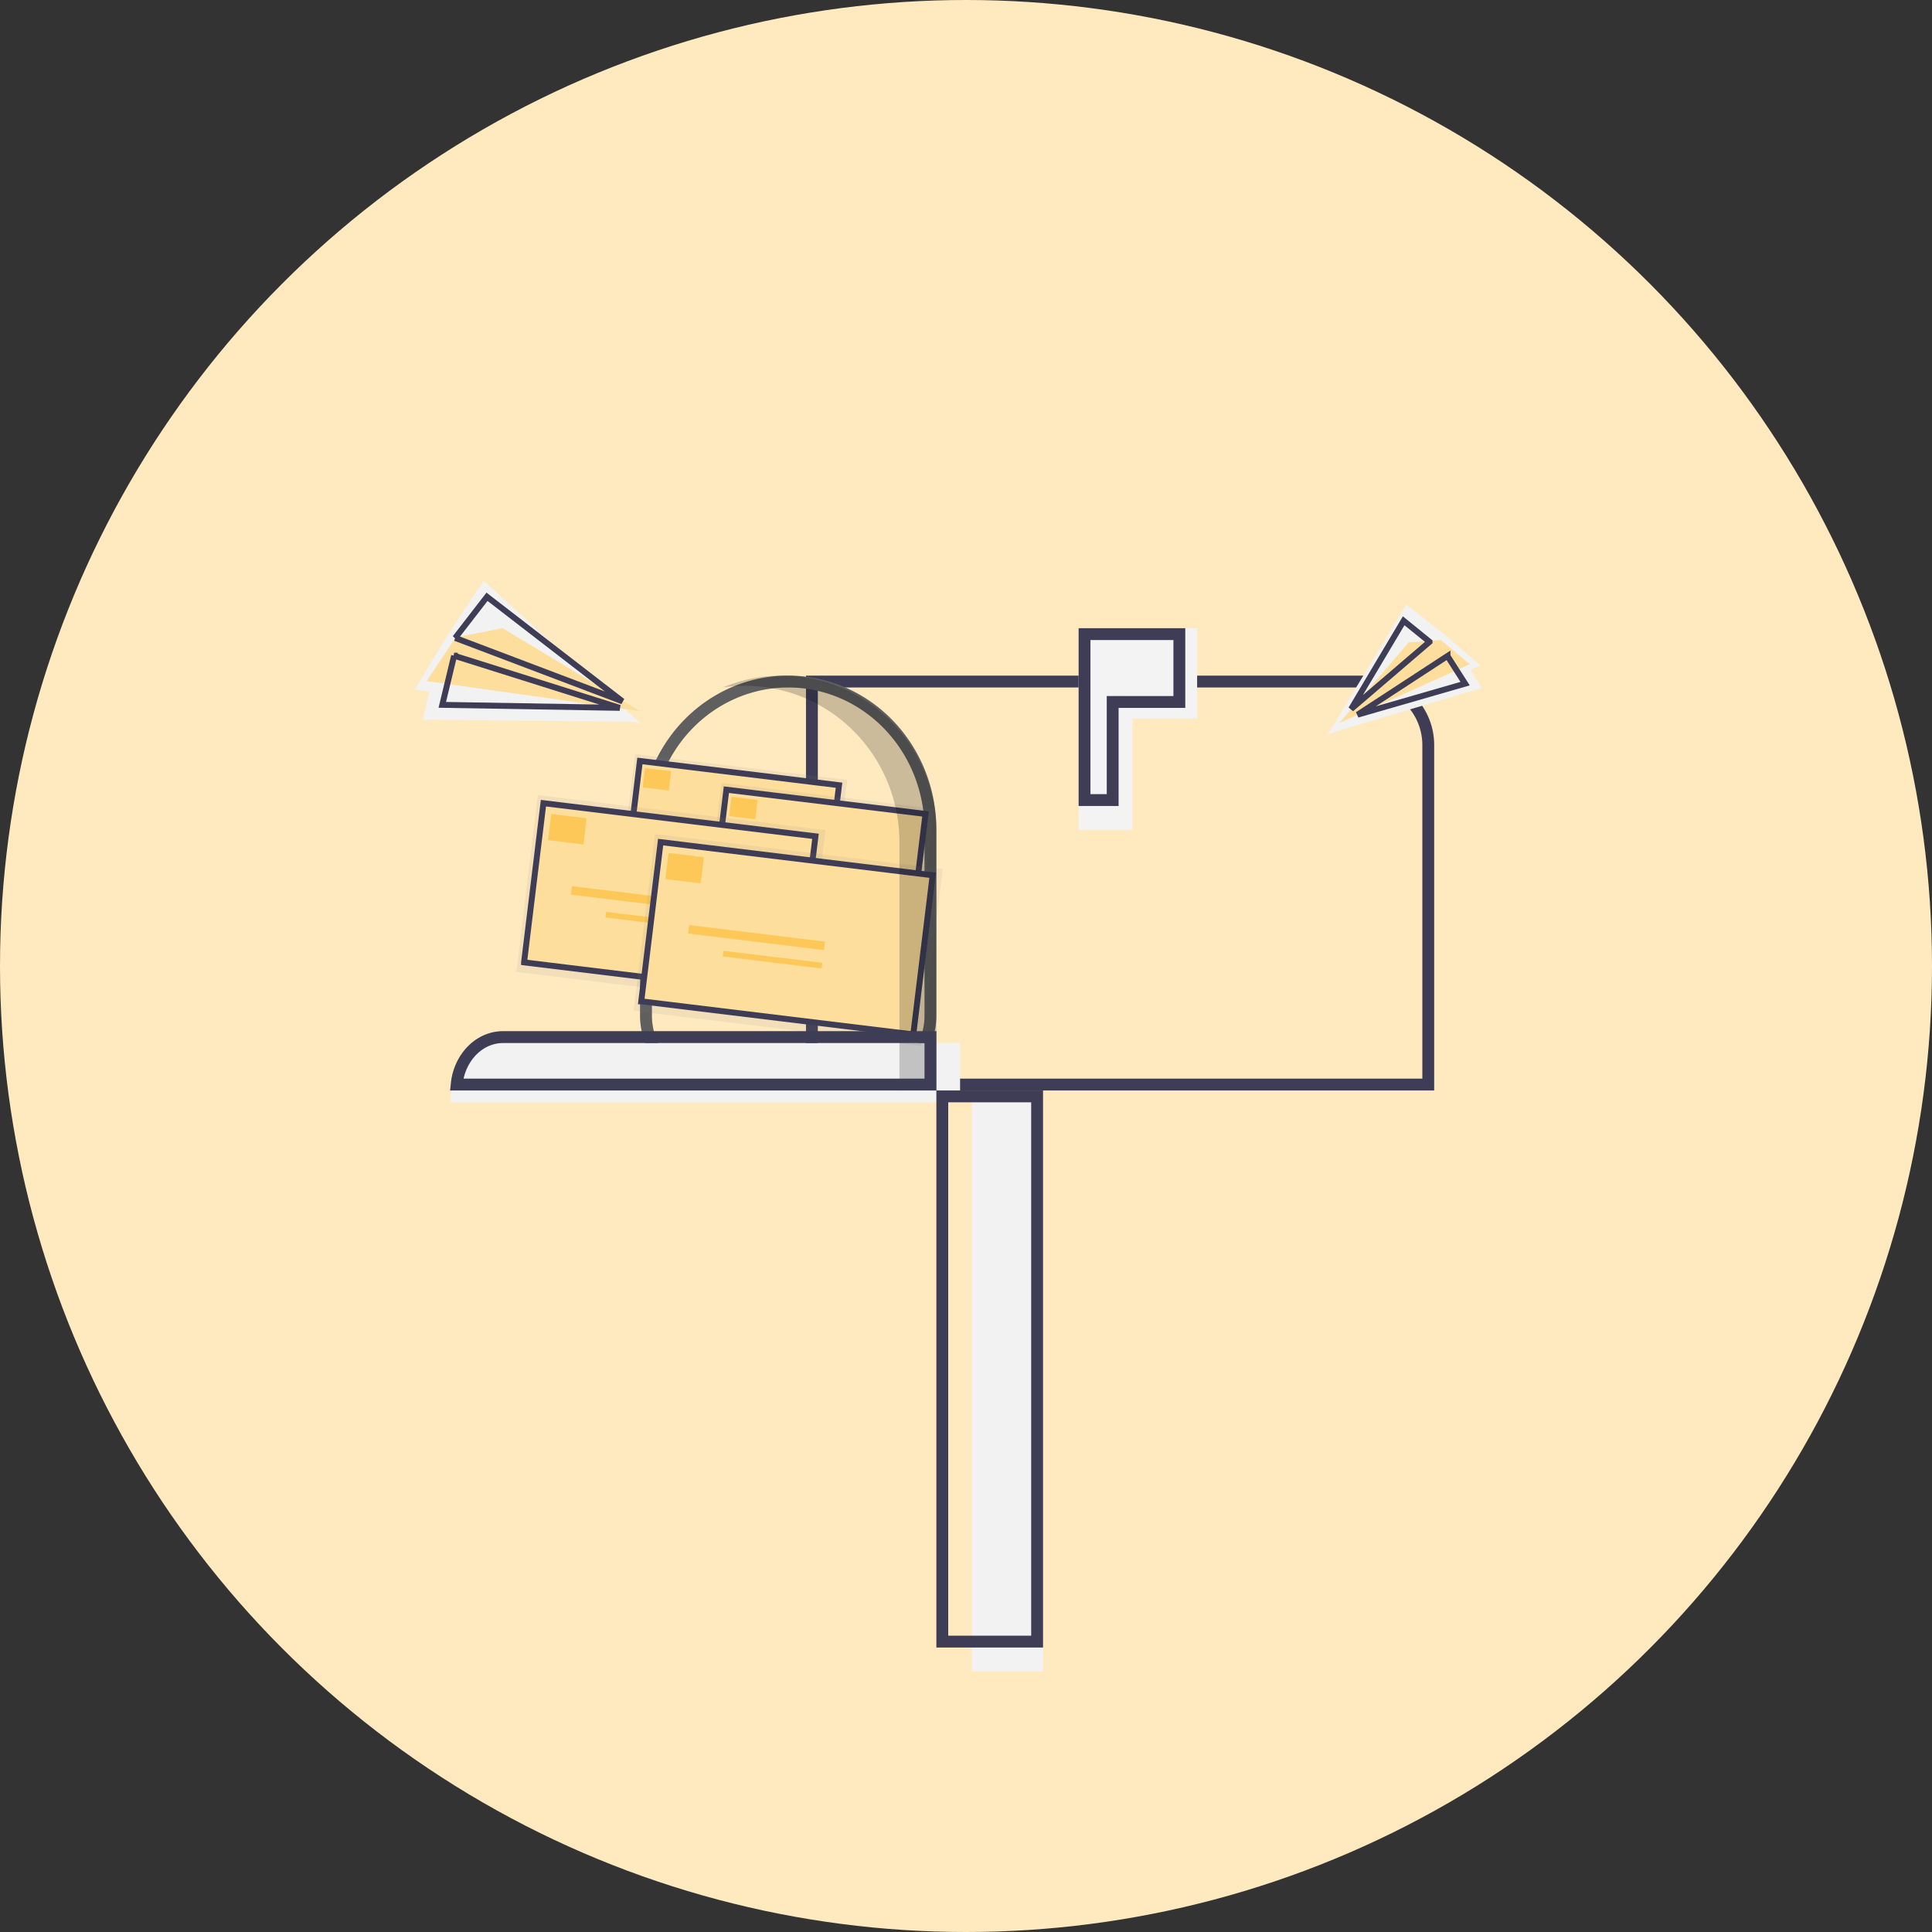 <svg width="163" height="163" fill="none" xmlns="http://www.w3.org/2000/svg"><rect width="100%" height="100%" fill="#333333" stroke="none"/><circle cx="81.5" cy="81.5" r="81.5" fill="#FFEAC0"/><path d="M68.5 57.5h46.716c1.399 0 2.743.563 3.734 1.568a5.402 5.402 0 011.55 3.795V91.5h-52v-34z" stroke="#3F3D56"/><path d="M66.5 57.5c3.176 0 6.227 1.31 8.479 3.65 2.252 2.34 3.521 5.517 3.521 8.833v15.663a5.98 5.98 0 01-1.652 4.146 5.504 5.504 0 01-3.966 1.708H60.117a5.504 5.504 0 01-3.965-1.708 5.98 5.98 0 01-1.652-4.146V69.983c0-3.316 1.269-6.494 3.521-8.834C60.273 58.81 63.324 57.5 66.5 57.5z" stroke="#777"/><path opacity=".2" d="M66.5 57.5c3.176 0 6.227 1.31 8.479 3.65 2.252 2.34 3.521 5.517 3.521 8.833v15.663a5.98 5.98 0 01-1.652 4.146 5.504 5.504 0 01-3.966 1.708H60.117a5.504 5.504 0 01-3.965-1.708 5.98 5.98 0 01-1.652-4.146V69.983c0-3.316 1.269-6.494 3.521-8.834C60.273 58.81 63.324 57.5 66.5 57.5z" stroke="#000"/><path d="M101 53H91v17h4.54v-9.38H101V53z" fill="#F3F3F3"/><path d="M94.375 59.224h-.5V67.5H91.5v-14h8v5.724h-5.125z" stroke="#3F3D56"/><path d="M53.582 63.623l-1.34 11.01 17.906 2.18 1.34-11.01-17.906-2.18z" fill="url(#paint0_linear)"/><path d="M52.797 73.98l1.19-9.779 16.801 2.046-1.19 9.778-16.801-2.046z" fill="#FEDE9C" stroke="#3F3D56" stroke-width=".5"/><path opacity=".6" d="M54.222 66.43l2.202.267.198-1.63-2.202-.267-.198 1.63zm1.42 3.389l8.451 1.029.064-.529-8.45-1.029-.065.529zm2.15 1.424l6.162.75.043-.352-6.162-.75-.043.352z" fill="#FDB92D"/><path d="M42.65 88H81v5H38c0-1.326.49-2.598 1.362-3.535.872-.938 2.054-1.465 3.287-1.465z" fill="#F2F2F2"/><path d="M60.877 66.044l-1.339 11.01 17.906 2.18 1.339-11.009-17.906-2.18z" fill="url(#paint1_linear)"/><path d="M60.093 76.402l1.19-9.778 16.801 2.047-1.19 9.778-16.801-2.047z" fill="#FEDE9C" stroke="#3F3D56" stroke-width=".5"/><path opacity=".6" d="M61.52 68.853l2.2.268.199-1.63-2.202-.268-.198 1.63zm1.419 3.389l8.45 1.03.065-.529-8.451-1.03-.064.53zm2.147 1.424l6.162.75.043-.351-6.162-.75-.043.351z" fill="#FDB92D"/><path d="M45.376 67.08l-1.815 14.923 24.27 2.955 1.815-14.923-24.27-2.956z" fill="url(#paint2_linear)"/><path d="M44.214 81.195l1.634-13.432L68.8 70.558 67.165 83.99l-22.951-2.795z" fill="#FEDE9C" stroke="#3F3D56" stroke-width=".5"/><path opacity=".6" d="M46.245 70.882l2.983.364.27-2.208-2.984-.364-.269 2.208zm1.922 4.596l11.456 1.396.088-.717-11.456-1.395-.088.716zm2.916 1.93l8.353 1.017.058-.478-8.353-1.017-.058.478z" fill="#FDB92D"/><path d="M55.266 70.362L53.45 85.285l24.27 2.956 1.816-14.924-24.27-2.955z" fill="url(#paint3_linear)"/><path d="M54.102 84.48l1.634-13.432 22.952 2.795-1.635 13.432-22.95-2.795z" fill="#FEDE9C" stroke="#3F3D56" stroke-width=".5"/><path opacity=".6" d="M56.134 74.167l2.984.364.269-2.208-2.984-.364-.269 2.208zm1.922 4.596l11.457 1.395.087-.716-11.456-1.395-.087.716zm2.915 1.93l8.354 1.017.058-.478-8.353-1.017-.059.478z" fill="#FDB92D"/><path opacity=".2" d="M65.969 57a12.849 12.849 0 00-4.969.996 12.891 12.891 0 016.84.87 13.02 13.02 0 014.227 2.86 13.206 13.206 0 012.825 4.28c.655 1.601.992 3.317.992 5.05V92H79V70.195c0-3.5-1.373-6.856-3.817-9.33A12.95 12.95 0 0065.97 57z" fill="#000"/><path d="M42.433 87.5H78.5v4H38.524c.1-1.025.507-1.98 1.148-2.704.744-.838 1.739-1.296 2.761-1.296z" stroke="#3F3D56"/><path opacity=".2" d="M42.433 87.25H78.75v4.5H38.256c.054-1.177.493-2.29 1.23-3.12.787-.888 1.848-1.38 2.947-1.38z" stroke="#3F3D56" stroke-width=".5"/><path d="M112.488 61.779L112 62l.056-.093-.043.012.061-.041L118.65 51l3.363 2.665 2.885 2.482-.828.375.93 1.526-12.512 3.73z" fill="#F2F2F2"/><path d="M121.574 54L124 56.041 113 61l5.854-6.804 2.72-.196z" fill="#FEDE9C"/><path d="M120.61 54.15l-6.616 5.669 4.431-7.443 2.185 1.773zm1.51 1.197l1.489 2.33-9.073 2.62 7.584-4.95z" stroke="#3F3D56" stroke-width=".5"/><path d="M53.282 60.893L54 61l-.111-.1h.061l-.096-.032L40.803 49l-3.167 4.793L35 58.166l1.22.182-.54 2.368 17.602.177z" fill="#F2F2F2"/><path d="M38.455 53.768L36 57.458 54 60l-11.593-7-3.952.768z" fill="#FEDE9C"/><path d="M38.404 53.822l2.684-3.472 11.427 8.82-14.11-5.349z" stroke="#3F3D56" stroke-width=".5"/><path d="M88 141V93h-6v48h6z" fill="#F2F2F2"/><path d="M38.311 55.319l13.97 4.402-14.965-.254.995-4.148z" stroke="#3F3D56" stroke-width=".5"/><path d="M79.5 92.5h8v46h-8v-46z" stroke="#3F3D56"/><defs><linearGradient id="paint0_linear" x1="-3695.44" y1="6554.33" x2="-3528.16" y2="5180.71" gradientUnits="userSpaceOnUse"><stop stop-color="gray" stop-opacity=".25"/><stop offset=".54" stop-color="gray" stop-opacity=".12"/><stop offset="1" stop-color="gray" stop-opacity=".1"/></linearGradient><linearGradient id="paint1_linear" x1="-3152.39" y1="6814.33" x2="-2985.11" y2="5440.71" gradientUnits="userSpaceOnUse"><stop stop-color="gray" stop-opacity=".25"/><stop offset=".54" stop-color="gray" stop-opacity=".12"/><stop offset="1" stop-color="gray" stop-opacity=".1"/></linearGradient><linearGradient id="paint2_linear" x1="-5656.2" y1="10214.6" x2="-5348.86" y2="7690.86" gradientUnits="userSpaceOnUse"><stop stop-color="gray" stop-opacity=".25"/><stop offset=".54" stop-color="gray" stop-opacity=".12"/><stop offset="1" stop-color="gray" stop-opacity=".1"/></linearGradient><linearGradient id="paint3_linear" x1="-4654.75" y1="10691.6" x2="-4347.4" y2="8167.77" gradientUnits="userSpaceOnUse"><stop stop-color="gray" stop-opacity=".25"/><stop offset=".54" stop-color="gray" stop-opacity=".12"/><stop offset="1" stop-color="gray" stop-opacity=".1"/></linearGradient></defs></svg>

